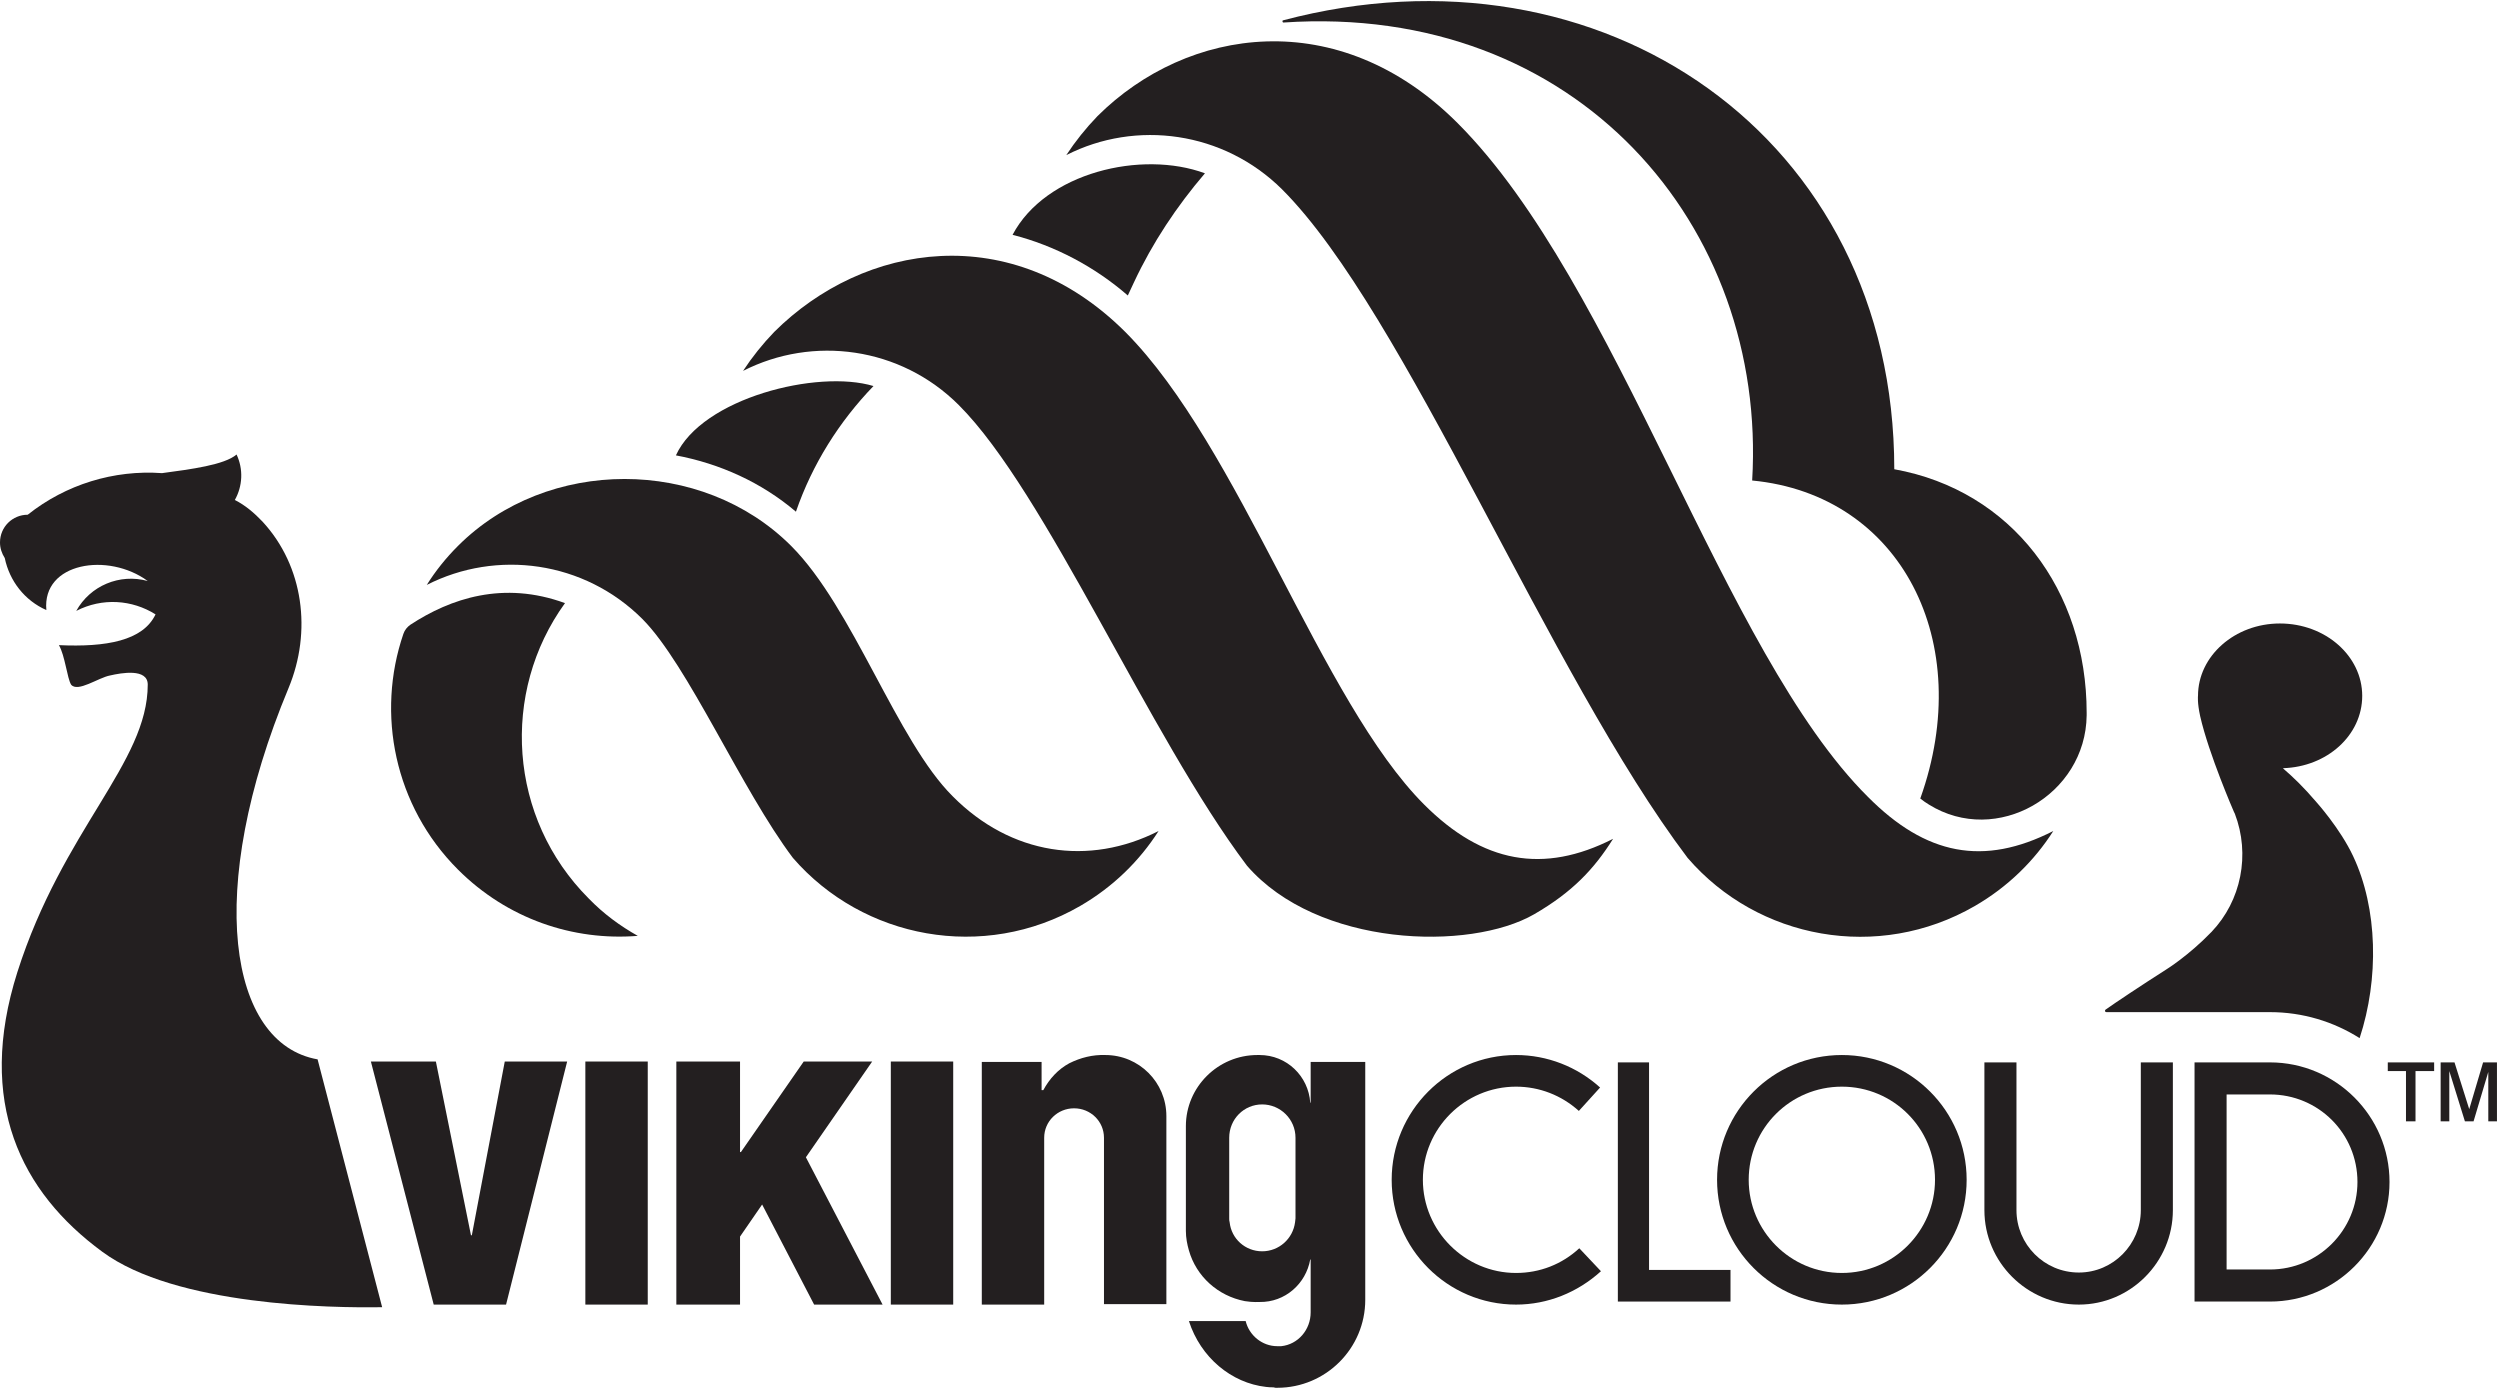 <svg version="1.2" xmlns="http://www.w3.org/2000/svg" viewBox="0 0 577 321"><style>.a{fill:#231f20}</style><path class="a" d="m105.7 126c20.6-20.6 56.3-20.6 76.9 0 14.3 14.3 24.4 45 37.3 57.8 13.4 13.5 31.4 16.2 47.5 8-4.4 6.9-10.5 12.9-18.1 17.3-22.3 12.9-50.1 7.6-66.3-11.1-11.9-15.8-24.2-44.5-34.7-55.1-13.5-13.5-33.7-16.1-49.8-7.9 2-3.2 4.4-6.2 7.2-9zm325.4 57.9c13.4 13.5 26.7 16.1 42.8 7.9-4.4 6.9-10.5 12.9-18.1 17.3-22.3 12.9-50.1 7.7-66.3-11.1-32.1-42.5-65.1-125.8-93.6-154.3-13.5-13.4-33.7-16.1-49.8-7.9 2.1-3.2 4.5-6.2 7.2-9 20.7-20.6 55.6-25.9 83.1 1.6 37.2 37.2 61.1 122.1 94.7 155.5zm-171.4-107.3c26.4 26.5 45.2 85.3 69 109.1 13.5 13.5 27.5 16.1 43.6 7.9-4.4 7-9.4 12.3-18.2 17.4-14.9 8.6-50 7.6-66.3-11.2-22.6-30-46.4-86.2-66.5-106.3-13.5-13.5-33.7-16.1-49.8-7.9 2.1-3.2 4.5-6.2 7.2-9 20.7-20.6 54.8-26.1 81 0z"/><path fill-rule="evenodd" class="a" d="m156 105.1c6-13.2 32.7-19.9 45.6-16-7.9 8.2-14.1 18-17.9 29-8-6.8-17.6-11.1-27.7-13zm77.7-50.9c7.6-14.4 29.8-19.6 44.4-14.2-6.5 7.6-12.1 16-16.4 25.2l-1.4 3c-7.6-6.6-16.8-11.5-26.6-14zm-103.3 85c-14.9 20.6-13.1 49.6 5.5 68.2 3.4 3.5 7.2 6.3 11.3 8.6-14.9 1.2-30.1-3.9-41.5-15.3-14.7-14.7-18.9-36-12.6-54.4 0.3-0.9 0.9-1.6 1.6-2.1 9.3-6.1 21.5-10.2 35.7-5z"/><path class="a" d="m437.2 108.3c27.2 4.9 44.4 28 44.4 56.2q0 0.3 0 0.6c-0.2 18.4-20.8 30.3-36.4 20.6q-1-0.6-2-1.4c12.9-36.1-4.4-70.1-38.8-73.4 3.5-58.7-40.4-110.3-108.2-105.7-0.2 0-0.3-0.4-0.1-0.5 73.6-19.5 141.1 26.9 141.1 103.6z"/><path class="a" d="m186 267.1l15.3-22.1h-15.8l-14.5 20.9h-0.2v-20.9h-14.7v56.1h0.3 14.4v-15.7l5.1-7.4 12 23.1h15.8z"/><path fill-rule="evenodd" class="a" d="m425.1 301.1c-15.9 0-28.8-12.9-28.8-28.8 0-15.9 12.9-28.8 28.8-28.8 15.9 0 28.8 12.9 28.8 28.8 0 15.9-12.9 28.8-28.8 28.8zm0-50.3c-11.9 0-21.5 9.6-21.5 21.5 0 11.8 9.6 21.5 21.5 21.5 11.9 0 21.5-9.7 21.5-21.5 0-11.9-9.6-21.5-21.5-21.5z"/><path class="a" d="m349.9 301.1c-15.8 0-28.7-12.9-28.7-28.8 0-15.9 12.9-28.8 28.7-28.8 7.2 0 14.1 2.7 19.4 7.5l-4.9 5.4c-4-3.6-9.1-5.6-14.5-5.6-11.8 0-21.5 9.6-21.5 21.5 0 11.8 9.7 21.5 21.5 21.5 5.5 0 10.6-2 14.6-5.7l5 5.3c-5.4 4.9-12.3 7.7-19.6 7.7z"/><path class="a" d="m399.4 300.4h-26v-55.2h7.2v47.9h18.8z"/><path class="a" d="m479.8 301.1c-12 0-21.8-9.8-21.8-21.8v-34.1h7.4v34.1c0 7.9 6.4 14.4 14.4 14.4 7.9 0 14.3-6.5 14.3-14.4v-34.1h7.4v34.1c0 12-9.8 21.8-21.7 21.8z"/><path fill-rule="evenodd" class="a" d="m523.9 300.4h-17.4v-55.2h17.4c15.2 0 27.6 12.4 27.6 27.6 0 15.2-12.4 27.6-27.6 27.6zm-10-7.4h10c11.2 0 20.2-9.1 20.2-20.2 0-11.2-9-20.2-20.2-20.2h-10z"/><path class="a" d="m116.5 245l-7.6 40.1h-0.2l-8.1-40.1h-15l14.5 56.1h16.7l14.1-56.1z"/><path class="a" d="m135.1 245h14.4v56.1h-14.4z"/><path class="a" d="m205.6 245h14.4v56.1h-14.4z"/><path class="a" d="m254.8 301h14.4v-43.4c0-7.8-6.3-14.1-14.1-14.1-2.9-0.1-5.7 0.6-8.3 1.9-2.6 1.4-4.6 3.6-6 6.2h-0.4v-6.5h-13.8v56h14.4v-0.1-38.4c0-3.8 3.1-6.8 6.9-6.8 3.8 0 6.9 3 6.9 6.8v38.4h14.4v-43.4"/><path class="a" d="m555.3 258.8v-11.6h-4.2v-2h10.7v2h-4.3v11.6zm8 0v-13.6h3.2l3.4 10.8 3.2-10.8h3.2v13.6h-2v-11.4l-3.4 11.4h-2l-3.6-11.6v11.6z"/><path fill-rule="evenodd" class="a" d="m302.5 254.5v-9.4h12.6v54.9c0 11.2-9.1 20.3-20.3 20.3q-0.1 0-0.2 0-0.1 0-0.2 0c-0.2 0-0.3-0.1-0.5-0.1q-0.9 0-1.7-0.1c-8-0.9-15.1-6.8-17.8-15.2h13.1c0.8 3.3 3.8 5.8 7.3 5.8q0.1 0 0.3 0c0.2 0 0.4 0 0.6 0 3.9-0.4 6.8-3.8 6.8-7.8v-12.2h-0.1c-1 5.6-5.8 9.9-11.7 9.8 0 0-1.6 0.1-3.4-0.2-6.2-1.2-11.2-5.7-12.9-11.7-0.4-1.4-0.7-2.9-0.7-4.5v-24.2c0-9 7.4-16.4 16.5-16.4h0.5c6.3 0 11.3 4.9 11.7 11m-3.5 27.6c0-0.3 0.1-0.6 0.1-0.9v-18.6c0-4.3-3.5-7.7-7.7-7.7-4.2 0-7.6 3.4-7.6 7.7v18.6c0 0.3 0 0.6 0.1 0.9 0.4 3.8 3.6 6.7 7.5 6.7 3.9 0 7.1-2.9 7.6-6.7z"/><path class="a" d="m73.3 244.5c-20.5-3.6-26.2-38.9-6.7-85.7 5.4-13 3.5-28.1-6-38.4-1.9-2-4-3.8-6.4-5 1.8-3.2 2-7.1 0.4-10.5-2.8 2.4-10.5 3.4-17.2 4.3-11.1-0.8-22.2 2.6-31 9.6-3.5 0-6.4 2.8-6.4 6.4 0 1.3 0.4 2.5 1.1 3.6 1.1 5.3 4.6 9.8 9.6 12-1-11 14.3-13.4 23.4-6.7-6.5-1.8-13.3 1.1-16.5 6.9 6-3.1 12.9-2.6 18.3 0.8-2.9 6.1-11.4 7.6-22.3 7.1 1.4 2.4 1.9 7.6 2.8 9.1 1.5 1.9 6.3-1.6 9-2.1 2.6-0.6 8.7-1.7 8.7 2.1 0 18.1-19.6 33.4-30.1 66.4-9.5 30 0.8 50.7 19.6 64.5 16.9 12.5 53 13 64.6 12.8z"/><path class="a" d="m499.9 223.8c0 0 5.2-3.2 10.5-8.7 6.9-7.2 9-17.9 5.4-27.3l-0.2-0.4c0 0-5.8-13.3-7.8-22.1-0.7-3.2-0.5-4.7-0.5-4.7 0-9.2 8.5-16.7 18.9-16.7 10.5 0 19 7.5 19 16.7 0 9.1-8.1 16.4-18.3 16.7l0.2 0.2c2.1 1.8 4.7 4.3 7.5 7.6 0 0 5.5 6.1 8.5 12.5 5.7 12.1 6 28.3 1.5 42-6-3.8-13.1-6-20.7-6h-37.7c-0.4 0-0.5-0.4-0.2-0.6 2.1-1.5 8.1-5.5 13.9-9.2z"/></svg>